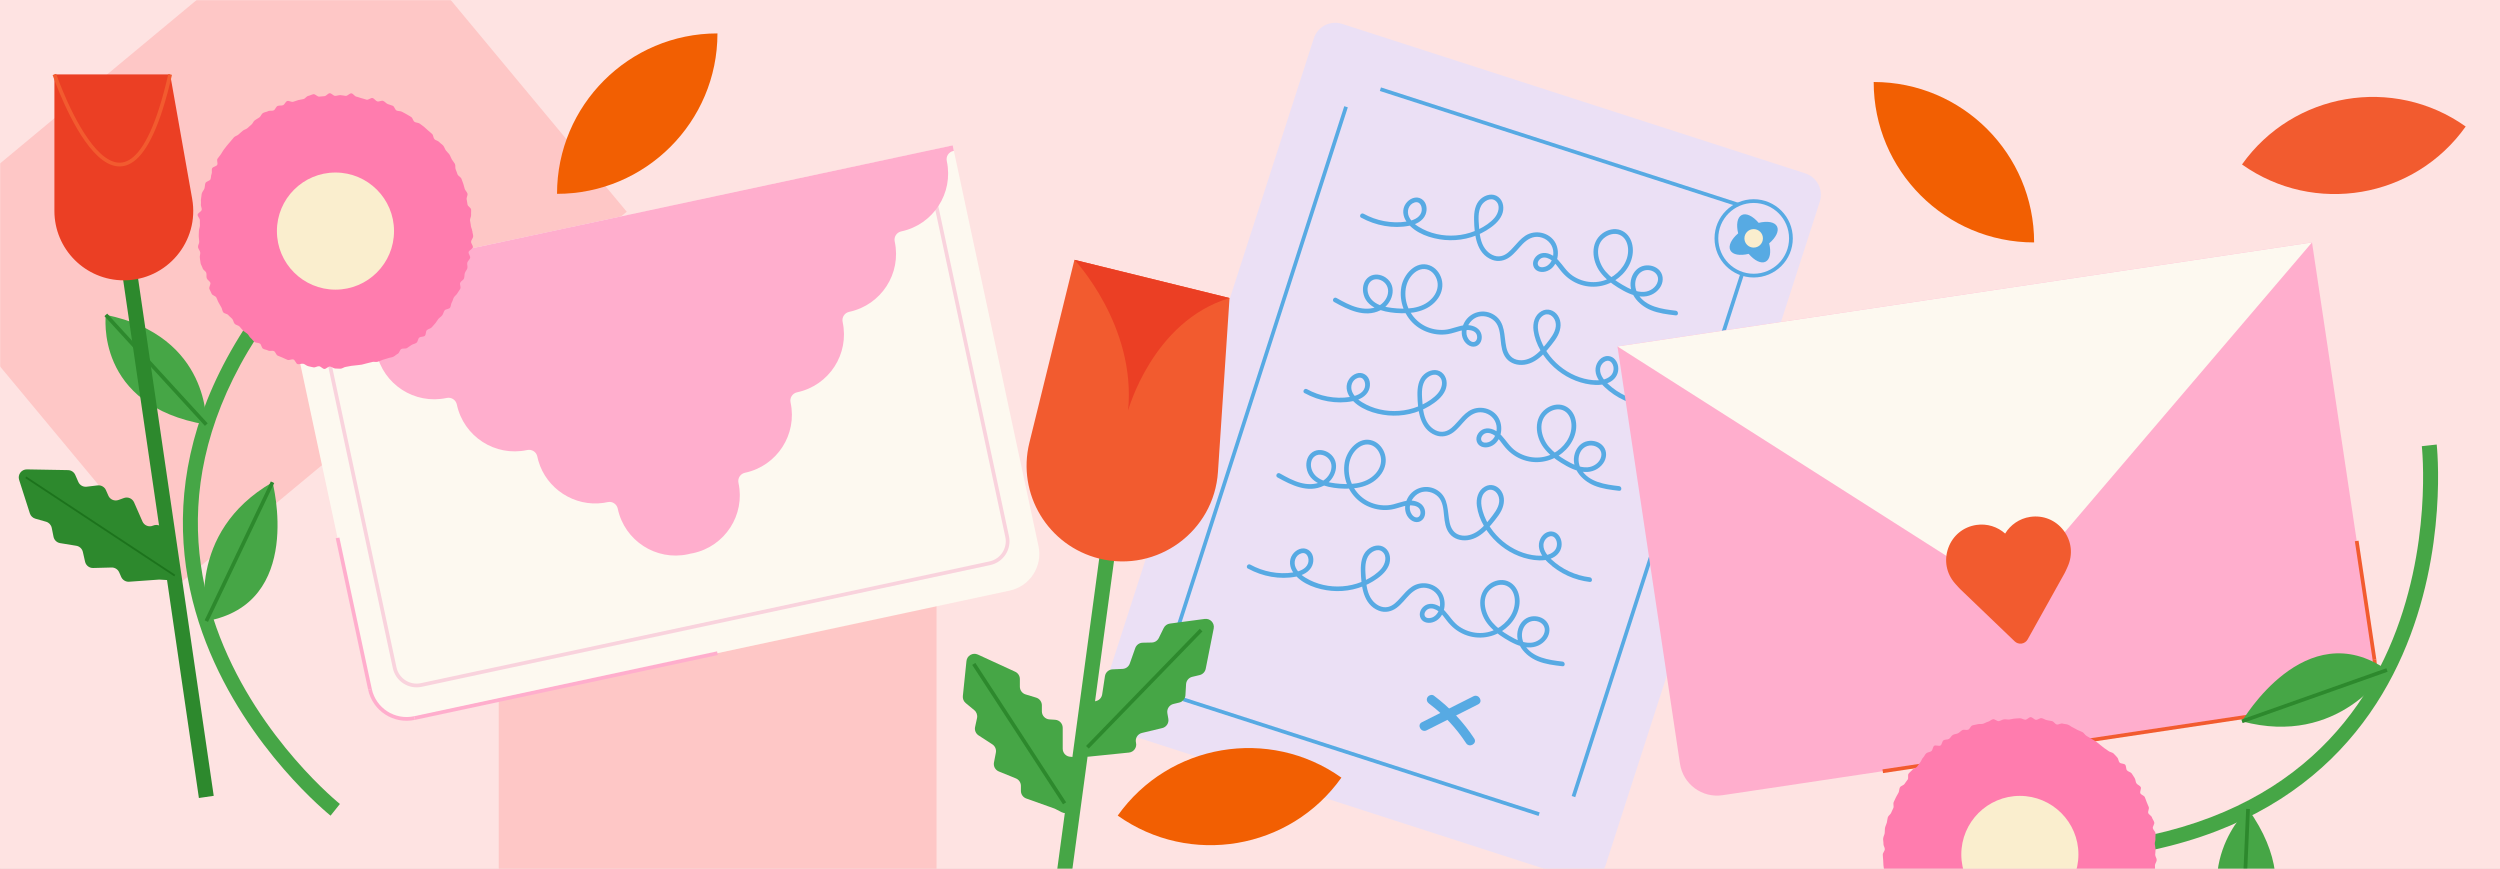 <svg width="1335" height="464" viewBox="0 0 1335 464" fill="none" xmlns="http://www.w3.org/2000/svg">
<rect x="0" y="0" width="1335" height="464" fill="#333333" stroke="none"/>
<g clip-path="url(#clip0_1528_83727)">
<rect width="1335" height="464" fill="#FEE3E2"/>
<mask id="mask0_1528_83727" style="mask-type:luminance" maskUnits="userSpaceOnUse" x="0" y="0" width="1335" height="464">
<path d="M1335 0H0V464H1335V0Z" fill="white"/>
</mask>
<g mask="url(#mask0_1528_83727)">
<path d="M1335 0H0V464H1335V0Z" fill="#FEE3E2"/>
<path d="M500.11 210.08H266.33V520.23H500.11V210.08Z" fill="#FEC7C6"/>
<path d="M185.225 -66.693L-53.266 131.587L96.191 311.353L334.682 113.073L185.225 -66.693Z" fill="#FEC7C6"/>
<path d="M964.04 92.59L716.69 12.75C710.38 10.71 703.62 14.18 701.58 20.48L587.24 374.69C585.2 381 588.67 387.76 594.97 389.8L842.32 469.64C848.63 471.68 855.39 468.21 857.43 461.91L971.77 107.7C973.81 101.39 970.34 94.63 964.04 92.59Z" fill="#EBE0F5"/>
<path fill-rule="evenodd" clip-rule="evenodd" d="M839.278 425.073L929.398 145.913L931.302 146.527L841.182 425.687L839.278 425.073Z" fill="#57AAE3"/>
<path fill-rule="evenodd" clip-rule="evenodd" d="M927.723 110.202L736.823 48.581L737.437 46.678L928.337 108.298L927.723 110.202Z" fill="#57AAE3"/>
<path fill-rule="evenodd" clip-rule="evenodd" d="M719.742 57.317L623.512 355.427L621.608 354.813L717.838 56.703L719.742 57.317Z" fill="#57AAE3"/>
<path fill-rule="evenodd" clip-rule="evenodd" d="M632.257 372.508L822.207 433.818L821.593 435.722L631.643 374.412L632.257 372.508Z" fill="#57AAE3"/>
<path fill-rule="evenodd" clip-rule="evenodd" d="M936.46 108.38C926.022 108.38 917.56 116.842 917.56 127.28C917.56 137.718 926.022 146.18 936.46 146.18C946.898 146.18 955.36 137.718 955.36 127.28C955.36 116.842 946.898 108.38 936.46 108.38ZM915.56 127.28C915.56 115.737 924.917 106.38 936.46 106.38C948.003 106.38 957.36 115.737 957.36 127.28C957.36 138.823 948.003 148.18 936.46 148.18C924.917 148.18 915.56 138.823 915.56 127.28Z" fill="#57AAE3"/>
<path d="M942.84 139.74C945.25 138.51 945.86 134.59 944.74 129.95C948.36 126.84 950.16 123.31 948.92 120.9C947.69 118.49 943.77 117.88 939.13 119C936.02 115.38 932.49 113.59 930.08 114.82C927.67 116.05 927.06 119.97 928.18 124.61C924.56 127.72 922.77 131.25 924 133.66C925.23 136.07 929.15 136.68 933.79 135.56C936.9 139.18 940.43 140.98 942.84 139.74Z" fill="#57AAE3"/>
<path d="M936.46 132.22C939.188 132.22 941.4 130.008 941.4 127.28C941.4 124.552 939.188 122.34 936.46 122.34C933.732 122.34 931.52 124.552 931.52 127.28C931.52 130.008 933.732 132.22 936.46 132.22Z" fill="#FAEECE"/>
<path d="M726.94 116.27C734.61 120.47 743.9 122.26 752.54 120.56C756.06 119.86 759.81 118.11 761.23 114.58C762.37 111.75 761.89 107.99 759.13 106.26C756.15 104.39 752.57 106.08 750.71 108.71C748.53 111.8 749.1 115.67 751.25 118.62C755.68 124.71 764.24 127.46 771.44 128.13C779.11 128.83 787.08 127.1 793.66 123.08C796.99 121.05 800.45 118.39 802.03 114.72C803.39 111.55 802.97 107.38 800.09 105.17C797.21 102.96 793.29 103.95 790.74 106.19C787.63 108.93 787.08 113.36 787.15 117.27C787.3 125.18 788.24 135.47 796.82 138.75C800.05 139.99 803.52 139.26 806.25 137.24C808.98 135.22 810.83 132.58 813.13 130.25C815.58 127.78 818.54 125.98 822.15 126.59C825.76 127.2 828.8 129.96 829.38 133.72C829.89 137.06 828.5 141.28 825.04 142.44C823.8 142.85 822.03 142.94 821.35 141.57C820.64 140.13 821.93 138.36 823.24 137.8C825.07 137.02 827.23 137.99 828.7 139.09C830.5 140.44 831.79 142.39 833.15 144.15C835.66 147.4 838.73 149.91 842.54 151.48C849.94 154.53 858.29 153.21 864.49 148.22C869.88 143.88 873.39 136.62 871.4 129.69C870.52 126.62 868.43 123.99 865.38 122.88C862.16 121.7 858.46 122.6 855.76 124.58C849 129.54 850 139.21 854.55 145.33C857.04 148.69 860.37 151.28 863.89 153.47C867.68 155.82 871.85 158.05 876.39 158.34C880.28 158.59 883.98 157.01 886.28 153.82C888.25 151.1 888.57 147.34 886.39 144.64C884.44 142.23 881.09 141.32 878.11 141.85C874.74 142.44 872.26 145.12 871.25 148.3C868.79 156.03 874.74 162.79 881.48 165.59C885.72 167.35 890.32 167.88 894.84 168.41C896.44 168.6 896.42 166.09 894.84 165.91C887.59 165.07 878.64 163.88 874.58 156.9C872.98 154.15 872.66 150.58 874.17 147.72C875.52 145.16 878.16 143.77 881.03 144.32C883.9 144.87 885.97 147.19 885.27 150.15C884.5 153.44 881.15 155.67 877.91 155.86C873.77 156.11 869.85 154.12 866.38 152.08C862.91 150.04 859.9 147.89 857.39 144.96C853.07 139.89 850.99 130.65 857.55 126.38C860.02 124.77 863.22 124.26 865.81 125.89C868.19 127.39 869.25 130.28 869.4 132.98C869.75 139.57 865.32 145.43 859.7 148.45C853.38 151.85 845.64 151.23 839.75 147.21C836.49 144.99 834.65 141.64 832.01 138.81C829.75 136.39 826.26 134.32 822.84 135.33C820.15 136.12 817.98 139.18 818.81 142.01C819.64 144.84 822.66 145.68 825.25 145.02C831.64 143.4 833.44 135.09 830.65 129.8C827.63 124.06 819.78 122.4 814.48 125.89C812.07 127.48 810.22 129.73 808.3 131.86C806.38 133.99 804.44 136.1 801.67 136.74C798.28 137.53 794.95 135.46 793.01 132.79C790.65 129.54 790.11 125.33 789.83 121.43C789.55 117.53 789.06 113.26 790.97 109.83C792.35 107.36 796.09 105.13 798.66 107.26C801.5 109.62 800.14 113.88 798.14 116.25C795.91 118.89 792.82 120.87 789.74 122.39C783.6 125.4 776.44 126.46 769.69 125.45C766.28 124.94 762.92 123.93 759.85 122.37C756.78 120.81 753.76 118.8 752.35 115.66C751.08 112.82 752.16 109.14 755.33 108.14C758.5 107.14 759.8 110.89 759 113.36C757.94 116.61 754.13 117.82 751.09 118.31C747.16 118.95 743.02 118.81 739.11 118.07C735.2 117.33 731.59 116.02 728.16 114.14C726.75 113.37 725.49 115.52 726.9 116.3L726.94 116.27Z" fill="#57AAE3"/>
<path d="M879.13 214.59C871.54 213.65 864.21 210.26 858.65 204.99C856.28 202.74 853.59 199.4 854.69 195.91C855.48 193.41 858.77 191.16 860.74 193.87C862.2 195.88 861.88 198.93 860.12 200.64C857.71 202.97 854 203.26 850.82 203.01C844.26 202.5 837.85 199.62 832.82 195.43C827.79 191.24 823.89 185.69 822.03 179.39C821 175.88 820.4 171.18 823.76 168.7C826.65 166.56 829.72 168.68 830.58 171.73C831.58 175.26 829.46 178.69 827.41 181.4C825.14 184.4 822.66 187.54 819.6 189.76C816.8 191.79 813.25 193 809.81 192.05C806.6 191.16 805 188.45 804.35 185.36C803.05 179.26 803.99 172.28 798.12 168.3C792.6 164.56 785.08 166.4 781.93 172.28C780.43 175.09 779.99 178.58 781.51 181.47C782.86 184.05 786.01 186.19 788.89 184.57C791.3 183.21 791.8 179.94 790.74 177.57C789.42 174.61 785.92 173.5 782.91 173.61C778.94 173.76 775.36 175.81 771.42 176.12C767.91 176.4 764.32 175.74 761.16 174.19C754.59 170.96 750.45 164.11 750.47 156.8C750.47 153.34 751.48 149.91 753.73 147.23C755.72 144.85 758.72 143.05 761.91 143.84C764.92 144.59 766.92 147.4 767.55 150.32C768.25 153.56 766.95 156.85 764.76 159.25C759.35 165.18 750.65 165.31 743.25 164.42C739.76 164 735.98 163.15 733.25 160.8C731.08 158.93 729.82 155.92 730.42 153.05C731.02 150.18 733.48 148.6 736.27 149.26C739.25 149.96 741.32 152.51 741.26 155.58C741.19 159.03 738.8 162.11 735.77 163.58C732.38 165.22 728.35 165.11 724.78 164.16C720.83 163.11 717.23 161.09 713.68 159.11C712.27 158.33 711.01 160.48 712.42 161.27C719.76 165.36 728.68 169.83 737.03 165.74C743.47 162.58 746.68 152.94 740.02 148.25C737.46 146.45 733.78 145.95 731.09 147.76C728.4 149.57 727.45 152.96 727.93 156.09C729.2 164.37 738.27 166.52 745.32 167.12C753.57 167.82 762.93 166.57 767.98 159.2C770.02 156.22 770.8 152.5 769.81 149C768.89 145.75 766.58 142.84 763.36 141.67C755.97 138.98 749.45 146.59 748.31 153.2C746.95 161.05 750.11 169.37 756.47 174.21C759.64 176.62 763.43 178.07 767.38 178.54C769.35 178.77 771.34 178.71 773.3 178.4C775.59 178.03 777.75 177.19 779.98 176.61C782.94 175.85 788.75 175.66 788.8 180.06C788.81 181.51 787.84 182.99 786.21 182.57C784.58 182.15 783.38 180.15 783.14 178.54C782.59 174.89 785.01 171.04 788.29 169.53C791.57 168.02 795.73 169.03 798.22 171.6C800.71 174.17 801.01 178.18 801.36 181.63C801.71 185.08 802.12 188.58 804.33 191.33C806.66 194.22 810.43 195.23 814.01 194.76C818.04 194.23 821.43 191.9 824.23 189.06C825.77 187.5 827.16 185.79 828.53 184.07C829.8 182.47 831.05 180.83 831.96 179C833.61 175.68 834.04 171.76 831.91 168.53C829.96 165.58 826.33 164.37 823.14 166.17C819.46 168.24 818.39 172.57 818.9 176.5C819.88 183.94 824.3 191 829.75 196.01C835.2 201.02 842.08 204.4 849.43 205.35C853.05 205.81 857.11 205.68 860.29 203.68C863.07 201.94 864.54 199.03 864.09 195.76C863.71 192.97 861.8 190.34 858.81 190.13C855.2 189.88 852.47 193.25 852.05 196.57C851.54 200.55 854.19 204.16 856.92 206.75C859.99 209.66 863.58 212.05 867.42 213.8C871.26 215.55 875.09 216.58 879.16 217.08C880.75 217.28 880.74 214.78 879.16 214.58L879.13 214.59Z" fill="#57AAE3"/>
<path d="M696.7 209.95C704.37 214.15 713.66 215.94 722.3 214.24C725.82 213.54 729.57 211.79 730.99 208.26C732.13 205.43 731.65 201.67 728.89 199.94C725.91 198.07 722.33 199.76 720.47 202.39C718.29 205.48 718.86 209.35 721.01 212.3C725.44 218.39 734 221.14 741.2 221.81C748.87 222.51 756.84 220.78 763.42 216.76C766.75 214.73 770.21 212.07 771.79 208.4C773.15 205.23 772.73 201.06 769.85 198.85C766.97 196.64 763.05 197.63 760.5 199.87C757.39 202.61 756.84 207.04 756.91 210.95C757.06 218.86 758 229.15 766.58 232.43C769.81 233.67 773.28 232.94 776.01 230.92C778.74 228.9 780.59 226.26 782.89 223.93C785.34 221.46 788.3 219.66 791.91 220.27C795.52 220.88 798.56 223.64 799.14 227.4C799.65 230.74 798.26 234.96 794.8 236.12C793.56 236.53 791.79 236.62 791.11 235.25C790.4 233.81 791.69 232.04 793 231.48C794.83 230.7 796.99 231.67 798.46 232.77C800.26 234.12 801.55 236.07 802.91 237.83C805.42 241.08 808.49 243.59 812.3 245.16C819.7 248.21 828.05 246.89 834.25 241.9C839.64 237.56 843.15 230.3 841.16 223.37C840.28 220.3 838.19 217.67 835.14 216.56C831.92 215.38 828.22 216.28 825.52 218.26C818.76 223.22 819.76 232.89 824.31 239.01C826.8 242.37 830.13 244.96 833.65 247.15C837.44 249.5 841.61 251.73 846.15 252.02C850.04 252.27 853.74 250.69 856.04 247.5C858.01 244.78 858.33 241.02 856.15 238.32C854.2 235.91 850.85 235 847.87 235.53C844.5 236.12 842.02 238.8 841.01 241.98C838.55 249.71 844.5 256.47 851.24 259.27C855.48 261.03 860.08 261.56 864.6 262.09C866.2 262.28 866.18 259.77 864.6 259.59C857.35 258.75 848.4 257.56 844.34 250.58C842.74 247.83 842.42 244.26 843.93 241.4C845.28 238.84 847.92 237.45 850.79 238C853.66 238.55 855.73 240.87 855.03 243.83C854.26 247.12 850.91 249.35 847.67 249.54C843.53 249.79 839.61 247.8 836.14 245.76C832.67 243.72 829.66 241.57 827.15 238.64C822.83 233.57 820.75 224.33 827.31 220.06C829.78 218.45 832.98 217.94 835.57 219.57C837.95 221.07 839.01 223.96 839.16 226.66C839.51 233.25 835.08 239.11 829.46 242.13C823.14 245.53 815.4 244.91 809.51 240.89C806.25 238.67 804.41 235.32 801.77 232.49C799.51 230.07 796.02 228 792.6 229.01C789.91 229.8 787.74 232.86 788.57 235.69C789.4 238.52 792.42 239.36 795.01 238.7C801.4 237.08 803.2 228.77 800.41 223.48C797.39 217.74 789.54 216.08 784.24 219.57C781.83 221.16 779.98 223.41 778.06 225.54C776.14 227.67 774.2 229.78 771.43 230.42C768.04 231.21 764.71 229.14 762.77 226.47C760.41 223.22 759.87 219.01 759.59 215.11C759.31 211.21 758.82 206.94 760.73 203.51C762.11 201.04 765.85 198.81 768.42 200.94C771.26 203.3 769.9 207.56 767.9 209.93C765.67 212.57 762.58 214.55 759.5 216.07C753.36 219.08 746.2 220.14 739.45 219.13C736.04 218.62 732.68 217.61 729.61 216.05C726.54 214.49 723.52 212.48 722.11 209.34C720.84 206.5 721.92 202.82 725.09 201.82C728.26 200.82 729.56 204.57 728.76 207.04C727.7 210.29 723.89 211.5 720.85 211.99C716.92 212.63 712.78 212.49 708.87 211.75C704.96 211.01 701.35 209.7 697.92 207.82C696.51 207.05 695.25 209.2 696.66 209.98L696.7 209.95Z" fill="#57AAE3"/>
<path d="M666.46 303.64C674.13 307.84 683.42 309.63 692.06 307.93C695.58 307.23 699.33 305.48 700.75 301.95C701.89 299.12 701.41 295.36 698.65 293.63C695.67 291.76 692.09 293.45 690.23 296.08C688.05 299.17 688.62 303.04 690.77 305.99C695.2 312.08 703.76 314.83 710.96 315.5C718.63 316.2 726.6 314.47 733.18 310.45C736.51 308.42 739.97 305.76 741.55 302.09C742.91 298.92 742.49 294.75 739.61 292.54C736.73 290.33 732.81 291.32 730.26 293.56C727.15 296.3 726.6 300.73 726.67 304.64C726.82 312.55 727.76 322.84 736.34 326.12C739.57 327.36 743.04 326.63 745.77 324.61C748.5 322.59 750.35 319.95 752.65 317.62C755.1 315.15 758.06 313.35 761.67 313.96C765.28 314.57 768.32 317.33 768.9 321.09C769.41 324.43 768.02 328.65 764.56 329.81C763.32 330.22 761.55 330.31 760.87 328.94C760.16 327.5 761.45 325.73 762.76 325.17C764.59 324.39 766.75 325.36 768.22 326.46C770.02 327.81 771.31 329.76 772.67 331.52C775.18 334.77 778.25 337.28 782.06 338.85C789.46 341.9 797.81 340.58 804.01 335.59C809.4 331.25 812.91 323.99 810.92 317.06C810.04 313.99 807.95 311.36 804.9 310.25C801.68 309.07 797.98 309.97 795.28 311.95C788.52 316.91 789.52 326.58 794.07 332.7C796.56 336.06 799.89 338.65 803.41 340.84C807.2 343.19 811.37 345.42 815.91 345.71C819.8 345.96 823.5 344.38 825.8 341.19C827.77 338.47 828.09 334.71 825.91 332.01C823.96 329.6 820.61 328.69 817.63 329.22C814.26 329.81 811.78 332.49 810.77 335.67C808.31 343.4 814.26 350.16 821 352.96C825.24 354.72 829.84 355.25 834.36 355.78C835.96 355.97 835.94 353.46 834.36 353.28C827.11 352.44 818.16 351.25 814.1 344.27C812.5 341.52 812.18 337.95 813.69 335.09C815.04 332.53 817.68 331.14 820.55 331.69C823.42 332.24 825.49 334.56 824.79 337.52C824.02 340.81 820.67 343.04 817.43 343.23C813.29 343.48 809.37 341.49 805.9 339.45C802.43 337.41 799.42 335.26 796.91 332.33C792.59 327.26 790.51 318.02 797.07 313.75C799.54 312.14 802.74 311.63 805.33 313.26C807.71 314.76 808.77 317.65 808.92 320.35C809.27 326.94 804.84 332.8 799.22 335.82C792.9 339.22 785.16 338.6 779.27 334.58C776.01 332.36 774.17 329.01 771.53 326.18C769.27 323.76 765.78 321.69 762.36 322.7C759.67 323.49 757.5 326.55 758.33 329.38C759.16 332.21 762.18 333.05 764.77 332.39C771.16 330.77 772.96 322.46 770.17 317.17C767.15 311.43 759.3 309.77 754 313.26C751.59 314.85 749.74 317.1 747.82 319.23C745.9 321.36 743.96 323.47 741.19 324.11C737.8 324.9 734.47 322.83 732.53 320.16C730.17 316.91 729.63 312.7 729.35 308.8C729.07 304.9 728.58 300.63 730.49 297.2C731.87 294.73 735.61 292.5 738.18 294.63C741.02 296.99 739.66 301.25 737.66 303.62C735.43 306.26 732.34 308.24 729.26 309.76C723.12 312.77 715.96 313.83 709.21 312.82C705.8 312.31 702.44 311.3 699.37 309.74C696.3 308.18 693.28 306.17 691.87 303.03C690.6 300.19 691.68 296.51 694.85 295.51C698.02 294.51 699.32 298.26 698.52 300.73C697.46 303.98 693.65 305.19 690.61 305.68C686.68 306.32 682.54 306.18 678.63 305.44C674.72 304.7 671.11 303.39 667.68 301.51C666.27 300.74 665.01 302.89 666.42 303.67L666.46 303.64Z" fill="#57AAE3"/>
<path d="M848.89 308.27C841.3 307.33 833.97 303.94 828.41 298.67C826.04 296.42 823.35 293.08 824.45 289.59C825.24 287.09 828.53 284.84 830.5 287.55C831.96 289.56 831.64 292.61 829.88 294.32C827.47 296.65 823.76 296.94 820.58 296.69C814.02 296.18 807.61 293.3 802.58 289.11C797.55 284.92 793.65 279.37 791.79 273.07C790.76 269.56 790.16 264.86 793.52 262.38C796.41 260.24 799.48 262.36 800.34 265.41C801.34 268.94 799.22 272.37 797.17 275.08C794.9 278.08 792.42 281.22 789.36 283.44C786.56 285.47 783.01 286.68 779.57 285.73C776.36 284.84 774.76 282.13 774.11 279.04C772.81 272.94 773.75 265.96 767.88 261.98C762.36 258.24 754.84 260.08 751.69 265.96C750.19 268.77 749.75 272.26 751.27 275.15C752.62 277.73 755.77 279.87 758.65 278.25C761.06 276.89 761.56 273.62 760.5 271.25C759.18 268.29 755.68 267.18 752.67 267.29C748.7 267.44 745.12 269.49 741.18 269.8C737.67 270.08 734.08 269.42 730.92 267.87C724.35 264.64 720.21 257.79 720.23 250.48C720.23 247.02 721.24 243.59 723.49 240.91C725.48 238.53 728.48 236.73 731.67 237.52C734.68 238.27 736.68 241.08 737.31 244C738.01 247.24 736.71 250.53 734.52 252.93C729.11 258.86 720.41 258.99 713.01 258.1C709.52 257.68 705.74 256.83 703.01 254.48C700.84 252.61 699.58 249.6 700.18 246.73C700.78 243.86 703.24 242.28 706.03 242.94C709.01 243.64 711.08 246.19 711.02 249.26C710.95 252.71 708.56 255.79 705.53 257.26C702.14 258.9 698.11 258.79 694.54 257.84C690.59 256.79 686.99 254.77 683.44 252.79C682.03 252.01 680.77 254.16 682.18 254.95C689.52 259.04 698.44 263.51 706.79 259.42C713.23 256.26 716.44 246.62 709.78 241.93C707.22 240.13 703.54 239.63 700.85 241.44C698.16 243.25 697.21 246.64 697.69 249.77C698.96 258.05 708.03 260.2 715.08 260.8C723.33 261.5 732.69 260.25 737.74 252.88C739.78 249.9 740.56 246.18 739.57 242.68C738.65 239.43 736.34 236.52 733.12 235.35C725.73 232.66 719.21 240.27 718.07 246.88C716.71 254.73 719.87 263.05 726.23 267.89C729.4 270.3 733.19 271.75 737.14 272.22C739.11 272.45 741.1 272.39 743.06 272.08C745.35 271.71 747.51 270.87 749.74 270.29C752.7 269.53 758.51 269.34 758.56 273.74C758.57 275.19 757.6 276.67 755.97 276.25C754.34 275.83 753.14 273.83 752.9 272.22C752.35 268.57 754.77 264.72 758.05 263.21C761.33 261.7 765.49 262.71 767.98 265.28C770.53 267.91 770.77 271.86 771.12 275.31C771.47 278.76 771.88 282.26 774.09 285.01C776.42 287.9 780.19 288.91 783.77 288.44C787.8 287.91 791.19 285.58 793.99 282.74C795.53 281.18 796.92 279.47 798.29 277.75C799.56 276.15 800.81 274.51 801.72 272.68C803.37 269.36 803.8 265.44 801.67 262.21C799.72 259.26 796.09 258.05 792.9 259.85C789.22 261.92 788.15 266.25 788.66 270.18C789.64 277.62 794.06 284.68 799.51 289.69C804.95 294.69 811.84 298.08 819.19 299.03C822.81 299.49 826.87 299.36 830.05 297.36C832.83 295.62 834.3 292.71 833.85 289.44C833.47 286.65 831.56 284.02 828.57 283.81C824.96 283.56 822.23 286.93 821.81 290.25C821.3 294.23 823.95 297.84 826.68 300.43C829.75 303.34 833.34 305.73 837.18 307.48C841.02 309.23 844.85 310.26 848.92 310.76C850.51 310.96 850.5 308.46 848.92 308.26L848.89 308.27Z" fill="#57AAE3"/>
<path d="M761.81 390C770.98 385.38 780.15 380.75 789.33 376.13C792.2 374.68 789.68 370.37 786.81 371.81C777.64 376.43 768.47 381.06 759.29 385.68C756.42 387.13 758.94 391.44 761.81 390Z" fill="#57AAE3"/>
<path d="M763.16 375.77C770.9 381.58 777.61 388.78 782.91 396.87C784.67 399.55 789 397.05 787.23 394.35C781.42 385.5 774.14 377.8 765.68 371.46C764.6 370.65 762.89 371.29 762.26 372.36C761.51 373.64 762.07 374.97 763.16 375.78V375.77Z" fill="#57AAE3"/>
<path d="M863.725 184.99L1234.61 129.429L1267.99 352.263C1269.62 363.181 1262.09 373.369 1251.17 375.005L919.849 424.64C908.931 426.275 898.742 418.742 897.107 407.824L863.725 184.99Z" fill="#FFAECD"/>
<path fill-rule="evenodd" clip-rule="evenodd" d="M1251.01 374.041C1261.4 372.492 1268.55 362.812 1266.99 352.438L1268.97 352.141C1270.69 363.608 1262.78 374.307 1251.31 376.019L1251.01 374.041Z" fill="#F25B2F"/>
<path fill-rule="evenodd" clip-rule="evenodd" d="M1266.99 352.438L1257.49 289.018L1259.47 288.722L1268.97 352.142L1266.99 352.438Z" fill="#F25B2F"/>
<path fill-rule="evenodd" clip-rule="evenodd" d="M1005.24 410.851L1251.01 374.041L1251.31 376.019L1005.54 412.829L1005.24 410.851Z" fill="#F25B2F"/>
<path d="M863.72 185.01L1061.71 311.07C1068.36 315.3 1077.11 313.99 1082.23 308L1234.6 129.46L863.72 185.01Z" fill="#FDF9F0"/>
<path d="M1104.13 302.59L1103.1 304.86C1102.88 305.32 1102.67 305.78 1102.42 306.22L1082.75 341.47C1082.07 342.66 1080.9 343.47 1079.56 343.67C1078.22 343.87 1076.84 343.44 1075.86 342.5L1046.73 314.56C1046.36 314.21 1046 313.83 1045.68 313.46L1044.01 311.59C1039.34 306.31 1038 299.21 1040.4 292.57C1042.8 285.95 1048.41 281.36 1055.38 280.32C1061.14 279.46 1066.69 281.31 1070.75 284.92C1073.56 280.29 1078.35 276.88 1084.1 276.02C1091.07 274.98 1097.78 277.72 1102.02 283.35C1106.26 288.99 1107.05 296.18 1104.12 302.59H1104.13Z" fill="#F25B2F"/>
<path d="M508.74 77.67L554.55 291.64C556.86 302.45 549.98 313.07 539.18 315.38L221.29 383.44C210.49 385.75 199.86 378.88 197.55 368.07L151.74 154.1L508.74 77.66V77.67Z" fill="#FDF9F0"/>
<path fill-rule="evenodd" clip-rule="evenodd" d="M181.228 287.031L198.538 367.871L196.582 368.289L179.272 287.449L181.228 287.031Z" fill="#FFAECD"/>
<path fill-rule="evenodd" clip-rule="evenodd" d="M198.538 367.871C200.733 378.14 210.831 384.667 221.091 382.472L221.51 384.428C210.17 386.853 199.008 379.64 196.583 368.289L198.538 367.871Z" fill="#FFAECD"/>
<path fill-rule="evenodd" clip-rule="evenodd" d="M221.091 382.472L382.911 347.822L383.33 349.778L221.51 384.428L221.091 382.472Z" fill="#FFAECD"/>
<path fill-rule="evenodd" clip-rule="evenodd" d="M494.95 81.563L538.788 286.31C538.788 286.31 538.788 286.31 538.788 286.31C540.294 293.331 535.819 300.242 528.8 301.748L225.2 366.758C225.2 366.758 225.2 366.758 225.2 366.758C218.179 368.263 211.268 363.789 209.762 356.77L167.693 160.282L494.95 90.211V81.563ZM495.184 92.207L170.067 161.818L211.718 356.35C212.992 362.291 218.841 366.076 224.78 364.802L528.38 299.792C534.321 298.518 538.106 292.669 536.832 286.73L495.184 92.207Z" fill="#F9D3DD"/>
<path d="M508.74 77.67L509.36 80.55L509.16 80.59C509.16 80.59 509.12 80.59 509.1 80.6C506.61 81.13 505.05 83.54 505.59 86.02C505.59 86.04 505.59 86.06 505.6 86.08C509.25 103.12 498.39 119.9 481.35 123.55C481.33 123.55 481.31 123.55 481.29 123.56C478.8 124.09 477.24 126.5 477.78 128.98C477.78 129 477.78 129.02 477.79 129.04C481.44 146.08 470.58 162.86 453.54 166.51C453.52 166.51 453.5 166.51 453.48 166.52C450.99 167.05 449.43 169.46 449.97 171.94C449.97 171.96 449.97 171.98 449.98 172C453.63 189.04 442.77 205.82 425.73 209.47C425.71 209.47 425.69 209.47 425.67 209.48C423.18 210.01 421.62 212.42 422.16 214.9C422.16 214.92 422.16 214.94 422.17 214.96C425.82 232 414.96 248.78 397.92 252.43C397.9 252.43 397.88 252.43 397.86 252.44C395.37 252.97 393.81 255.38 394.35 257.86C394.35 257.88 394.35 257.9 394.36 257.92C398.01 274.96 387.15 291.74 370.11 295.39C369.65 295.49 369.2 295.57 368.73 295.64C368.28 295.76 367.83 295.87 367.37 295.97C350.33 299.62 333.55 288.76 329.9 271.72C329.9 271.7 329.9 271.68 329.89 271.65C329.37 269.2 327.01 267.59 324.56 268.12C323.78 268.29 322.98 268.44 322.17 268.55C306.76 270.73 291.81 261.05 287.49 246.09C287.26 245.31 287.07 244.52 286.91 243.74C286.4 241.28 283.96 239.79 281.51 240.32C281.49 240.32 281.47 240.32 281.44 240.33C264.4 243.98 247.62 233.12 243.97 216.08C243.97 216.06 243.97 216.04 243.96 216.03C243.43 213.54 241.03 211.98 238.53 212.51C238.51 212.51 238.5 212.51 238.48 212.52C221.44 216.17 204.66 205.31 201.01 188.27C201.01 188.25 201.01 188.23 201 188.21C200.47 185.72 198.06 184.16 195.58 184.7C195.56 184.7 195.54 184.7 195.52 184.71C178.48 188.36 161.7 177.5 158.05 160.46C158.05 160.44 158.05 160.42 158.04 160.4C157.51 157.91 155.1 156.35 152.62 156.89C152.6 156.89 152.58 156.89 152.56 156.9L152.36 156.94L151.74 154.06L508.74 77.62V77.67Z" fill="#FFAECD"/>
<path fill-rule="evenodd" clip-rule="evenodd" d="M181.516 429.314C181.516 429.314 181.515 429.313 179.02 432.44C176.525 435.566 176.523 435.565 176.52 435.562L176.511 435.555L176.48 435.53C176.455 435.51 176.419 435.481 176.373 435.443C176.281 435.369 176.148 435.26 175.977 435.119C175.634 434.835 175.137 434.419 174.501 433.872C173.229 432.78 171.403 431.167 169.149 429.061C164.644 424.851 158.424 418.66 151.519 410.698C137.726 394.792 121.111 371.72 110.015 343.161C98.905 314.566 93.318 280.436 101.678 242.569C110.037 204.706 132.266 163.445 176.223 120.46L181.817 126.18C138.739 168.304 117.45 208.238 109.49 244.294C101.531 280.345 106.823 312.856 117.472 340.264C128.135 367.707 144.159 389.999 157.563 405.456C164.258 413.176 170.278 419.166 174.612 423.217C176.778 425.241 178.521 426.779 179.714 427.804C180.311 428.317 180.77 428.701 181.075 428.954C181.228 429.08 181.342 429.173 181.416 429.234L181.497 429.299L181.516 429.314Z" fill="#46A646"/>
<path d="M110.16 226.74C110.16 226.74 112.53 179.45 56.51 168.14C56.51 168.14 50.27 216.71 110.16 226.74Z" fill="#46A646"/>
<path fill-rule="evenodd" clip-rule="evenodd" d="M109.422 227.415L55.773 168.815L57.248 167.465L110.898 226.065L109.422 227.415Z" fill="#2D892D"/>
<path d="M110.17 331.67C110.17 331.67 98.86 284.43 145.53 257.53C145.53 257.53 162.68 322.34 110.17 331.67Z" fill="#46A646"/>
<path d="M252.23 123.32C252.23 124.28 252.72 125.26 252.68 126.22C252.64 127.18 251.64 128.09 251.56 129.04C251.49 130 252.63 131.08 252.52 132.03C252.41 132.98 250.38 133.67 250.23 134.61C250.08 135.55 251.25 136.73 251.07 137.66C250.88 138.6 249.76 139.33 249.53 140.26C249.3 141.19 249.83 142.31 249.57 143.23C249.31 144.15 248.53 144.91 248.23 145.82C247.93 146.73 248.1 147.8 247.77 148.7C247.44 149.6 246.12 150.1 245.75 150.98C245.38 151.86 246.21 153.26 245.81 154.13C245.41 155 244.7 155.73 244.26 156.58C243.82 157.43 242.85 157.99 242.38 158.82C241.91 159.65 241.76 160.67 241.26 161.48C240.76 162.3 240.86 163.51 240.33 164.31C239.8 165.11 237.97 164.99 237.41 165.77C236.85 166.55 236.73 167.63 236.14 168.38C235.55 169.13 234.67 169.63 234.05 170.35C233.43 171.07 233.05 171.99 232.4 172.69C231.75 173.39 231.18 174.16 230.51 174.84C229.84 175.52 228.66 175.64 227.96 176.29C227.26 176.94 227.57 178.72 226.84 179.34C226.11 179.96 224.65 179.69 223.9 180.28C223.15 180.87 223.17 182.49 222.39 183.05C221.62 183.61 220.5 183.72 219.71 184.25C218.92 184.78 218.15 185.37 217.33 185.87C216.51 186.37 215.14 185.9 214.3 186.36C213.47 186.83 213.27 188.48 212.42 188.91C211.57 189.34 210.85 190.13 209.98 190.53C209.11 190.93 208.04 190.93 207.16 191.3C206.28 191.67 205.28 191.79 204.39 192.13C203.5 192.47 202.62 192.89 201.71 193.18C200.8 193.47 199.67 193.04 198.75 193.3C197.83 193.56 196.91 193.77 195.98 193.99C195.05 194.21 194.15 194.52 193.21 194.71C192.28 194.89 191.32 194.91 190.37 195.06C189.42 195.21 188.49 195.26 187.53 195.37C186.58 195.48 185.67 195.82 184.71 195.9C183.76 195.97 182.85 196.84 181.89 196.88C180.93 196.92 179.96 196.78 179 196.78C178.04 196.78 177.1 195.77 176.15 195.73C175.19 195.69 174.14 197.09 173.19 197.02C172.23 196.95 171.38 195.7 170.43 195.58C169.48 195.46 168.38 196.33 167.44 196.18C166.49 196.03 165.55 195.74 164.61 195.55C163.67 195.36 162.88 194.46 161.95 194.24C161.02 194.02 159.83 194.71 158.92 194.45C158.01 194.19 157.59 192.25 156.68 191.96C155.77 191.66 154.47 192.52 153.58 192.19C152.69 191.86 151.83 191.37 150.95 191.01C150.07 190.65 149.15 190.31 148.29 189.91C147.42 189.51 147.14 187.93 146.29 187.49C145.44 187.05 144.04 187.67 143.21 187.2C142.38 186.73 141.27 186.7 140.45 186.2C139.63 185.7 139.59 184 138.79 183.47C138 182.94 136.67 183.17 135.9 182.61C135.13 182.05 134.63 181.12 133.88 180.52C133.13 179.92 132.8 178.85 132.07 178.23C131.34 177.61 130.48 177.18 129.78 176.53C129.08 175.88 128.6 175.04 127.92 174.37C127.24 173.7 125.97 173.62 125.32 172.92C124.67 172.22 124.62 171 124 170.27C123.38 169.54 122.53 169.03 121.94 168.28C121.35 167.53 119.76 167.52 119.2 166.75C118.64 165.98 118.64 164.79 118.11 163.99C117.58 163.19 117.19 162.3 116.69 161.49C116.19 160.68 115.99 159.69 115.52 158.86C115.05 158.03 113.49 157.77 113.05 156.91C112.62 156.06 112.22 155.15 111.81 154.28C111.41 153.41 112.68 151.81 112.31 150.93C111.94 150.05 110.74 149.51 110.41 148.61C110.08 147.71 110.44 146.59 110.14 145.68C109.85 144.77 108.48 144.19 108.22 143.27C107.96 142.35 107.34 141.5 107.12 140.57C106.9 139.64 106.91 138.63 106.72 137.69C106.53 136.75 107.06 135.68 106.91 134.73C106.76 133.79 105.85 132.94 105.74 131.98C105.63 131.02 106.45 129.98 106.38 129.03C106.31 128.08 106.17 127.14 106.13 126.18C106.09 125.22 106.22 124.28 106.22 123.32C106.22 122.36 106.73 121.43 106.76 120.48C106.79 119.53 106.65 118.58 106.73 117.63C106.8 116.67 105.42 115.57 105.53 114.62C105.64 113.67 107.57 112.97 107.72 112.02C107.87 111.07 107.09 109.98 107.28 109.05C107.47 108.11 107.14 107.05 107.36 106.12C107.58 105.19 107.52 104.15 107.78 103.24C108.04 102.33 108.88 101.55 109.17 100.64C109.47 99.73 109.37 98.66 109.7 97.76C110.03 96.86 112.02 96.62 112.39 95.74C112.76 94.86 112.58 93.76 112.98 92.9C113.38 92.03 112.86 90.71 113.29 89.86C113.72 89.01 115.51 88.88 115.98 88.05C116.45 87.22 115.62 85.62 116.12 84.81C116.62 84 117.33 83.29 117.87 82.5C118.4 81.71 118.85 80.82 119.41 80.05C119.97 79.28 120.58 78.51 121.17 77.76C121.76 77.01 122.43 76.29 123.05 75.56C123.67 74.83 124.26 74.05 124.91 73.34C125.56 72.64 126.75 72.45 127.43 71.77C128.11 71.09 128.88 70.53 129.58 69.88C130.28 69.23 131.39 69.07 132.11 68.45C132.84 67.83 133.48 67.16 134.23 66.57C134.98 65.98 135.28 64.81 136.05 64.25C136.82 63.69 137.68 63.26 138.48 62.72C139.28 62.18 139.58 60.87 140.39 60.37C141.2 59.87 142.32 59.84 143.15 59.37C143.98 58.9 145.31 59.37 146.16 58.94C147.01 58.51 147.33 57 148.2 56.6C149.07 56.2 150.26 56.53 151.14 56.17C152.02 55.8 152.46 54.28 153.36 53.95C154.26 53.62 155.63 54.64 156.54 54.35C157.45 54.06 158.32 53.72 159.25 53.46C160.17 53.2 161.12 53.14 162.05 52.91C162.98 52.68 163.67 51.4 164.61 51.21C165.54 51.03 166.44 50.45 167.39 50.3C168.33 50.15 169.51 51.71 170.47 51.6C171.43 51.49 172.34 51.41 173.29 51.34C174.24 51.27 175.11 49.82 176.07 49.78C177.03 49.74 178 51.19 178.96 51.19C179.92 51.19 180.86 50.76 181.81 50.8C182.76 50.84 183.69 51.13 184.64 51.2C185.6 51.27 186.71 49.73 187.66 49.84C188.61 49.95 189.38 51.47 190.32 51.62C191.26 51.77 192.13 52.26 193.06 52.44C194 52.63 194.86 53.02 195.79 53.24C196.72 53.46 198.06 52.09 198.98 52.35C199.9 52.61 200.54 53.84 201.44 54.14C202.34 54.44 203.69 53.54 204.58 53.87C205.48 54.2 206.15 55.19 207.03 55.56C207.91 55.93 208.9 56.1 209.77 56.5C210.64 56.9 210.89 58.56 211.74 59C212.59 59.44 213.78 59.2 214.61 59.67C215.44 60.14 216.32 60.53 217.13 61.03C217.95 61.53 218.81 61.96 219.6 62.49C220.39 63.02 220.54 64.46 221.31 65.03C222.08 65.6 223.38 65.43 224.13 66.02C224.88 66.61 225.71 67.11 226.44 67.73C227.17 68.35 227.87 69 228.57 69.65C229.27 70.3 230.07 70.86 230.75 71.53C231.43 72.21 231.34 73.6 231.98 74.31C232.63 75.01 233.93 75.12 234.55 75.85C235.17 76.58 236.12 77.05 236.71 77.8C237.3 78.55 237.55 79.58 238.11 80.35C238.67 81.12 239.48 81.74 240.01 82.53C240.54 83.32 240.78 84.32 241.28 85.14C241.78 85.96 242.45 86.68 242.91 87.51C243.37 88.34 242.93 89.66 243.36 90.51C243.79 91.36 243.95 92.31 244.35 93.18C244.75 94.05 246.02 94.51 246.39 95.39C246.76 96.27 247.04 97.18 247.38 98.08C247.71 98.97 247.86 99.93 248.16 100.84C248.45 101.75 249.37 102.47 249.63 103.39C249.89 104.31 248.98 105.53 249.2 106.46C249.42 107.39 249.47 108.32 249.66 109.26C249.84 110.19 251.4 110.88 251.55 111.83C251.7 112.77 251.46 113.78 251.57 114.73C251.68 115.68 250.9 116.7 250.98 117.66C251.05 118.61 251.4 119.52 251.43 120.48C251.46 121.44 252.14 122.37 252.14 123.33L252.23 123.32Z" fill="#FF7CAE"/>
<path d="M179.14 154.67C196.41 154.67 210.41 140.67 210.41 123.4C210.41 106.13 196.41 92.13 179.14 92.13C161.87 92.13 147.87 106.13 147.87 123.4C147.87 140.67 161.87 154.67 179.14 154.67Z" fill="#FAEECE"/>
<path fill-rule="evenodd" clip-rule="evenodd" d="M1293.24 238.265C1293.24 238.265 1293.24 238.267 1297.22 237.82C1301.19 237.373 1301.2 237.376 1301.2 237.38L1301.2 237.431C1301.2 237.463 1301.21 237.509 1301.22 237.568C1301.23 237.686 1301.25 237.856 1301.27 238.078C1301.31 238.52 1301.36 239.167 1301.43 240.002C1301.55 241.674 1301.71 244.106 1301.81 247.188C1302.02 253.352 1302.04 262.127 1301.29 272.639C1299.8 293.64 1295.23 321.702 1282.88 349.742C1270.52 377.817 1250.34 405.901 1217.65 426.766C1184.97 447.628 1140.07 461.087 1078.6 460.4L1078.68 452.4C1138.93 453.073 1182.22 439.889 1213.35 420.023C1244.47 400.159 1263.71 373.428 1275.56 346.518C1287.43 319.573 1291.86 292.48 1293.31 272.072C1294.04 261.88 1294.02 253.387 1293.82 247.459C1293.72 244.496 1293.57 242.175 1293.45 240.607C1293.39 239.822 1293.34 239.226 1293.3 238.832C1293.28 238.634 1293.27 238.487 1293.26 238.393L1293.25 238.29L1293.25 238.268L1293.24 238.265Z" fill="#46A646"/>
<path d="M1200.46 431.97C1200.46 431.97 1165.34 463.73 1196.96 511.34C1196.96 511.34 1235.72 481.4 1200.46 431.97Z" fill="#46A646"/>
<path d="M1274.65 357.77C1274.65 357.77 1249.24 399.17 1197.22 385.19C1197.22 385.19 1230.92 327.23 1274.65 357.77Z" fill="#46A646"/>
<path d="M1026.88 404.64C1027.56 403.96 1027.91 402.92 1028.61 402.27C1029.31 401.62 1030.67 401.69 1031.39 401.07C1032.11 400.45 1032.08 398.87 1032.82 398.28C1033.57 397.69 1035.5 398.64 1036.27 398.07C1037.04 397.5 1037.04 395.85 1037.84 395.32C1038.64 394.79 1039.95 395.07 1040.76 394.57C1041.57 394.07 1042 392.91 1042.83 392.44C1043.67 391.97 1044.76 391.99 1045.61 391.55C1046.46 391.12 1047.1 390.24 1047.97 389.84C1048.84 389.44 1050.13 390.02 1051.01 389.66C1051.89 389.29 1052.3 387.72 1053.2 387.39C1054.1 387.06 1055.12 387.04 1056.03 386.75C1056.94 386.46 1058.02 386.75 1058.94 386.49C1059.86 386.23 1060.68 385.62 1061.61 385.4C1062.54 385.18 1063.33 384.25 1064.27 384.06C1065.21 383.87 1066.42 385.24 1067.36 385.09C1068.3 384.94 1069.15 384.25 1070.1 384.14C1071.05 384.03 1072.02 384.29 1072.97 384.22C1073.92 384.15 1074.84 383.77 1075.8 383.73C1076.76 383.69 1077.7 383.55 1078.66 383.55C1079.62 383.55 1080.54 384.29 1081.49 384.33C1082.44 384.37 1083.48 382.89 1084.44 382.96C1085.39 383.03 1086.24 384.27 1087.18 384.38C1088.13 384.49 1089.26 383.34 1090.2 383.49C1091.14 383.64 1092.01 384.35 1092.95 384.54C1093.89 384.73 1094.85 384.85 1095.78 385.07C1096.71 385.29 1097.35 386.6 1098.27 386.86C1099.19 387.12 1100.5 386.09 1101.41 386.38C1102.32 386.67 1103.38 386.63 1104.28 386.96C1105.18 387.29 1105.94 388.05 1106.82 388.41C1107.7 388.77 1108.5 389.39 1109.37 389.79C1110.24 390.19 1111.16 390.51 1112.01 390.94C1112.86 391.37 1113.35 392.48 1114.19 392.95C1115.03 393.42 1115.82 393.92 1116.64 394.42C1117.46 394.92 1118.31 395.33 1119.1 395.87C1119.89 396.4 1120.58 397.07 1121.35 397.63C1122.12 398.19 1122.82 398.82 1123.57 399.42C1124.32 400.01 1125.21 400.41 1125.93 401.04C1126.65 401.66 1127.91 401.69 1128.62 402.34C1129.33 402.99 1129.92 403.77 1130.59 404.45C1131.27 405.13 1131.22 406.5 1131.86 407.2C1132.51 407.9 1134.24 407.65 1134.86 408.38C1135.48 409.11 1135.2 410.6 1135.79 411.34C1136.38 412.08 1137.77 412.26 1138.33 413.03C1138.89 413.8 1139.36 414.68 1139.89 415.47C1140.42 416.27 1140.34 417.47 1140.84 418.28C1141.34 419.09 1142.67 419.44 1143.14 420.28C1143.61 421.12 1142.53 422.78 1142.96 423.63C1143.39 424.48 1144.92 424.8 1145.32 425.66C1145.72 426.52 1145.98 427.47 1146.34 428.35C1146.71 429.23 1147.12 430.11 1147.45 431.01C1147.78 431.91 1146.86 433.22 1147.16 434.13C1147.46 435.04 1148.88 435.59 1149.14 436.51C1149.4 437.43 1150.16 438.24 1150.38 439.17C1150.6 440.1 1149.43 441.34 1149.62 442.27C1149.81 443.2 1150.91 443.98 1151.05 444.92C1151.19 445.86 1150.89 446.87 1151 447.82C1151.11 448.77 1150.59 449.76 1150.66 450.72C1150.73 451.68 1151.04 452.59 1151.08 453.54C1151.12 454.49 1150.87 455.43 1150.87 456.39C1150.87 457.35 1151.72 458.3 1151.68 459.26C1151.64 460.22 1150.81 461.11 1150.74 462.06C1150.67 463.01 1150.9 463.97 1150.79 464.92C1150.68 465.87 1151.79 467 1151.65 467.94C1151.5 468.88 1150.66 469.73 1150.47 470.66C1150.28 471.6 1149.92 472.5 1149.7 473.43C1149.48 474.36 1148.92 475.2 1148.67 476.12C1148.41 477.04 1149.33 478.33 1149.04 479.24C1148.75 480.15 1148.39 481.07 1148.06 481.97C1147.73 482.87 1145.7 483.1 1145.33 483.98C1144.97 484.86 1145.43 486.09 1145.03 486.96C1144.63 487.83 1143.58 488.37 1143.15 489.22C1142.72 490.07 1143.27 491.44 1142.8 492.28C1142.33 493.11 1142.17 494.15 1141.66 494.97C1141.16 495.78 1140.44 496.49 1139.91 497.29C1139.38 498.08 1138.25 498.47 1137.68 499.24C1137.12 500.01 1137.16 501.26 1136.57 502.01C1135.98 502.76 1134.65 502.92 1134.03 503.65C1133.41 504.37 1132.84 505.14 1132.19 505.84C1131.54 506.54 1130.78 507.12 1130.1 507.8C1129.42 508.48 1128.41 508.78 1127.71 509.42C1127.01 510.07 1126.44 510.84 1125.72 511.46C1124.99 512.08 1125.19 513.84 1124.44 514.43C1123.69 515.02 1121.83 514.16 1121.06 514.72C1120.29 515.28 1120.06 516.61 1119.27 517.14C1118.48 517.67 1117.95 518.66 1117.14 519.16C1116.33 519.66 1115.63 520.44 1114.8 520.9C1113.96 521.37 1112.83 521.32 1111.98 521.76C1111.13 522.19 1110.44 523.02 1109.57 523.42C1108.7 523.82 1107.12 522.59 1106.24 522.95C1105.36 523.31 1104.71 524.21 1103.81 524.54C1102.91 524.87 1102.35 526.18 1101.44 526.47C1100.53 526.76 1099.18 525.59 1098.26 525.85C1097.34 526.11 1096.8 527.82 1095.87 528.04C1094.94 528.26 1093.94 528.26 1093 528.44C1092.06 528.63 1091.12 528.93 1090.18 529.08C1089.24 529.23 1088.26 529.34 1087.31 529.46C1086.36 529.58 1085.38 529.61 1084.43 529.68C1083.48 529.75 1082.51 529.9 1081.55 529.93C1080.59 529.96 1079.62 529.26 1078.66 529.26C1077.7 529.26 1076.76 529.11 1075.8 529.07C1074.85 529.03 1073.95 528.37 1073 528.29C1072.05 528.22 1071.12 528.23 1070.17 528.12C1069.22 528.01 1068.19 528.62 1067.24 528.47C1066.29 528.32 1065.38 528.02 1064.44 527.83C1063.5 527.64 1062.35 528.37 1061.42 528.14C1060.49 527.92 1059.68 527.15 1058.76 526.89C1057.84 526.63 1057.24 525.36 1056.33 525.07C1055.42 524.78 1054.13 525.61 1053.23 525.28C1052.33 524.95 1051.73 523.87 1050.84 523.51C1049.96 523.15 1048.57 523.91 1047.7 523.51C1046.83 523.11 1046.58 521.42 1045.73 520.98C1044.88 520.55 1044.02 520.17 1043.19 519.7C1042.36 519.23 1041.64 518.61 1040.82 518.11C1040 517.61 1038.61 518.03 1037.81 517.5C1037.02 516.97 1035.98 516.75 1035.2 516.18C1034.42 515.61 1034.7 513.68 1033.94 513.09C1033.18 512.5 1032.49 511.9 1031.76 511.28C1031.04 510.66 1029.4 511.07 1028.69 510.42C1027.98 509.77 1028.32 508.06 1027.64 507.38C1026.96 506.7 1025.99 506.34 1025.35 505.64C1024.7 504.94 1024.25 504.08 1023.64 503.35C1023.02 502.62 1021.13 502.92 1020.54 502.17C1019.95 501.42 1020.48 499.8 1019.92 499.03C1019.36 498.26 1019.09 497.3 1018.56 496.51C1018.03 495.72 1017.7 494.83 1017.2 494.02C1016.7 493.21 1014.78 493.23 1014.31 492.39C1013.84 491.55 1014.27 490.23 1013.83 489.38C1013.4 488.53 1011.82 488.21 1011.42 487.35C1011.02 486.48 1011.25 485.31 1010.88 484.43C1010.51 483.55 1009.94 482.73 1009.61 481.83C1009.28 480.93 1010.28 479.58 1009.98 478.67C1009.68 477.76 1008.68 477.08 1008.42 476.16C1008.16 475.24 1007.82 474.34 1007.6 473.41C1007.38 472.48 1007.07 471.56 1006.89 470.63C1006.71 469.7 1007.62 468.57 1007.48 467.63C1007.34 466.69 1006.3 465.88 1006.18 464.93C1006.06 463.98 1005.83 463.04 1005.76 462.09C1005.69 461.14 1005.65 460.18 1005.61 459.22C1005.57 458.26 1005.4 457.31 1005.4 456.35C1005.4 455.39 1006.45 454.47 1006.49 453.51C1006.53 452.55 1005.68 451.56 1005.76 450.61C1005.83 449.66 1005.5 448.65 1005.61 447.7C1005.72 446.75 1006.27 445.85 1006.42 444.9C1006.57 443.95 1006.42 442.95 1006.62 442.01C1006.81 441.07 1007.34 440.2 1007.57 439.27C1007.79 438.34 1007.83 437.36 1008.09 436.44C1008.35 435.52 1009.59 434.91 1009.89 434C1010.19 433.09 1010.75 432.31 1011.08 431.41C1011.41 430.51 1010.84 429.29 1011.2 428.4C1011.56 427.52 1012.01 426.67 1012.41 425.8C1012.81 424.93 1013.37 424.15 1013.81 423.3C1014.24 422.45 1014.1 421.29 1014.57 420.45C1015.04 419.61 1016.54 419.4 1017.04 418.59C1017.54 417.78 1018.16 417.08 1018.7 416.29C1019.24 415.5 1018.62 413.91 1019.18 413.14C1019.74 412.37 1020.62 411.82 1021.22 411.07C1021.81 410.32 1023.08 410.15 1023.71 409.42C1024.34 408.69 1024.73 407.81 1025.38 407.1C1026.03 406.4 1026.22 405.26 1026.9 404.59L1026.88 404.64Z" fill="#FF7CAE"/>
<path d="M1078.61 487.54C1095.88 487.54 1109.88 473.54 1109.88 456.27C1109.88 439 1095.88 425 1078.61 425C1061.34 425 1047.34 439 1047.34 456.27C1047.34 473.54 1061.34 487.54 1078.61 487.54Z" fill="#FAEECE"/>
<path fill-rule="evenodd" clip-rule="evenodd" d="M106.212 426.129L60.742 115.139L68.658 113.981L114.128 424.971L106.212 426.129Z" fill="#2D892D"/>
<path d="M66.12 149.7C45.65 149.7 29.05 133.1 29.05 112.63V39.74H90.86L102.62 106.17C106.64 128.87 89.17 149.7 66.12 149.7Z" fill="#EB3F24"/>
<path fill-rule="evenodd" clip-rule="evenodd" d="M602.404 243.856L560.324 555.326L552.396 554.254L594.476 242.784L602.404 243.856Z" fill="#46A646"/>
<path d="M587.12 298.31C559.69 291.55 542.93 263.84 549.69 236.41L573.75 138.74L656.57 159.14L650.39 252.03C648.28 283.78 618.01 305.91 587.11 298.3L587.12 298.31Z" fill="#F25B2F"/>
<path d="M562.99 431.73L548.03 426.4C546.32 425.79 545.17 424.17 545.17 422.35V419.66C545.17 417.91 544.11 416.33 542.49 415.67L533.38 411.96C531.48 411.19 530.39 409.18 530.78 407.16L531.79 401.9C532.12 400.18 531.38 398.43 529.9 397.47L522.56 392.71C521.06 391.73 520.31 389.93 520.7 388.18L521.73 383.46C522.07 381.89 521.51 380.25 520.27 379.23L515.69 375.44C514.58 374.52 514.01 373.11 514.16 371.68L516.09 353C516.39 350.07 519.49 348.3 522.17 349.53L542.1 358.7C543.63 359.4 544.61 360.93 544.61 362.61V366.7C544.61 368.6 545.85 370.27 547.67 370.82L553.3 372.53C555.12 373.08 556.36 374.75 556.36 376.65V379.86C556.36 382.13 558.12 384.01 560.39 384.16L563.46 384.36C565.73 384.51 567.49 386.39 567.49 388.66V399.82C567.49 402.2 569.42 404.12 571.79 404.12C574.4 404.12 576.4 406.42 576.06 409L573.16 430.47C572.76 433.41 569.57 435.08 566.93 433.72L563.51 431.96C563.34 431.87 563.17 431.8 562.99 431.73Z" fill="#46A646"/>
<path d="M84.81 309.51L68.97 310.64C67.15 310.77 65.45 309.74 64.72 308.08L63.64 305.62C62.94 304.02 61.33 303 59.58 303.05L49.74 303.31C47.69 303.36 45.88 301.96 45.43 299.96L44.25 294.74C43.86 293.03 42.48 291.73 40.74 291.44L32.11 290.03C30.34 289.74 28.93 288.39 28.58 286.63L27.63 281.89C27.31 280.31 26.14 279.04 24.59 278.6L18.87 276.97C17.49 276.57 16.39 275.52 15.95 274.15L10.22 256.27C9.32 253.46 11.45 250.6 14.39 250.65L36.32 251.04C38 251.07 39.51 252.07 40.19 253.61L41.83 257.36C42.59 259.1 44.4 260.13 46.28 259.9L52.12 259.2C54 258.97 55.81 260.01 56.57 261.74L57.86 264.68C58.77 266.76 61.14 267.77 63.28 266.99L66.17 265.94C68.3 265.16 70.67 266.18 71.59 268.25L76.07 278.47C77.03 280.65 79.56 281.64 81.74 280.68C84.13 279.63 86.89 280.93 87.61 283.44L93.58 304.26C94.4 307.12 92.15 309.92 89.18 309.74L85.34 309.51C85.15 309.5 84.96 309.5 84.77 309.51H84.81Z" fill="#2D892D"/>
<path d="M577.72 394.5L579.41 378.71C579.6 376.9 580.92 375.41 582.69 374.98L585.31 374.35C587.01 373.94 588.3 372.54 588.56 370.81L590.04 361.08C590.35 359.05 592.05 357.52 594.1 357.43L599.45 357.19C601.2 357.11 602.73 355.98 603.31 354.32L606.22 346.08C606.82 344.39 608.4 343.25 610.19 343.21L615.02 343.11C616.63 343.08 618.09 342.15 618.8 340.7L621.42 335.36C622.05 334.07 623.29 333.18 624.72 332.99L643.33 330.51C646.25 330.12 648.69 332.72 648.12 335.61L643.85 357.13C643.52 358.78 642.27 360.09 640.63 360.48L636.65 361.43C634.81 361.87 633.47 363.47 633.36 365.36L633.02 371.24C632.91 373.13 631.57 374.73 629.73 375.17L626.61 375.92C624.4 376.45 622.99 378.6 623.37 380.84L623.89 383.87C624.28 386.11 622.86 388.26 620.65 388.79L609.8 391.39C607.49 391.94 606.06 394.27 606.62 396.58C607.23 399.11 605.46 401.6 602.87 401.87L581.32 404.06C578.36 404.36 576 401.65 576.7 398.76L577.61 395.03C577.65 394.85 577.69 394.66 577.71 394.47L577.72 394.5Z" fill="#46A646"/>
<path d="M573.76 138.74C573.76 138.74 606.87 173.81 602.39 219.28C602.39 219.28 615.45 171.45 656.58 159.15L573.76 138.75V138.74Z" fill="#EB3F24"/>
<path d="M1000.55 43.79C1047.83 43.79 1086.22 82.18 1086.22 129.46C1038.94 129.46 1000.55 91.07 1000.55 43.79Z" fill="#F25F02"/>
<path d="M1197.23 87.823C1224.59 49.269 1278.12 40.187 1316.68 67.555C1289.31 106.109 1235.78 115.191 1197.23 87.823Z" fill="#F25B2F"/>
<path d="M596.859 435.528C624.228 396.974 677.754 387.892 716.308 415.261C688.94 453.814 635.413 462.896 596.859 435.528Z" fill="#F25F02"/>
<path d="M383.12 17.84C383.12 65.12 344.73 103.51 297.45 103.51C297.45 56.23 335.84 17.84 383.12 17.84Z" fill="#F25F02"/>
<path fill-rule="evenodd" clip-rule="evenodd" d="M14.055 254.453L93.605 306.953L93.054 307.787L13.504 255.287L14.055 254.453Z" fill="#1C731C"/>
<path fill-rule="evenodd" clip-rule="evenodd" d="M1196.89 384.247L1274.32 356.827L1274.98 358.713L1197.55 386.133L1196.89 384.247Z" fill="#2D892D"/>
<path fill-rule="evenodd" clip-rule="evenodd" d="M1195.96 511.296L1199.46 431.926L1201.46 432.014L1197.96 511.384L1195.96 511.296Z" fill="#2D892D"/>
<path fill-rule="evenodd" clip-rule="evenodd" d="M642.108 337.156L581.378 399.746L579.942 398.354L640.672 335.764L642.108 337.156Z" fill="#2D892D"/>
<path fill-rule="evenodd" clip-rule="evenodd" d="M567.652 429.526L519.152 355.066L520.828 353.974L569.328 428.434L567.652 429.526Z" fill="#2D892D"/>
<path fill-rule="evenodd" clip-rule="evenodd" d="M109.268 331.24L144.628 257.089L146.433 257.95L111.073 332.1L109.268 331.24Z" fill="#2D892D"/>
<path fill-rule="evenodd" clip-rule="evenodd" d="M28.105 40.066C28.104 40.064 28.104 40.064 29.05 39.74C29.996 39.416 29.996 39.416 29.996 39.417L30.002 39.434L30.022 39.49C30.039 39.54 30.066 39.616 30.1 39.715C30.17 39.914 30.275 40.209 30.413 40.589C30.688 41.35 31.096 42.454 31.625 43.821C32.682 46.557 34.22 50.346 36.141 54.554C39.996 62.997 45.353 73.03 51.423 79.678C54.461 83.004 57.601 85.397 60.738 86.378C63.811 87.34 66.959 86.975 70.184 84.621C73.461 82.228 76.849 77.752 80.197 70.418C83.539 63.099 86.804 53.017 89.885 39.517L91.835 39.962C88.736 53.537 85.435 63.762 82.016 71.249C78.605 78.722 75.039 83.553 71.363 86.237C67.634 88.959 63.828 89.441 60.141 88.287C56.518 87.153 53.09 84.469 49.947 81.027C43.655 74.137 38.194 63.864 34.322 55.385C32.38 51.132 30.827 47.306 29.759 44.542C29.225 43.16 28.812 42.043 28.532 41.27C28.392 40.884 28.286 40.583 28.214 40.379C28.178 40.277 28.151 40.199 28.132 40.146L28.111 40.085L28.105 40.066Z" fill="#F25B2F"/>
</g>
</g>
<defs>
<clipPath id="clip0_1528_83727">
<rect width="1335" height="464" fill="white"/>
</clipPath>
</defs>
</svg>
